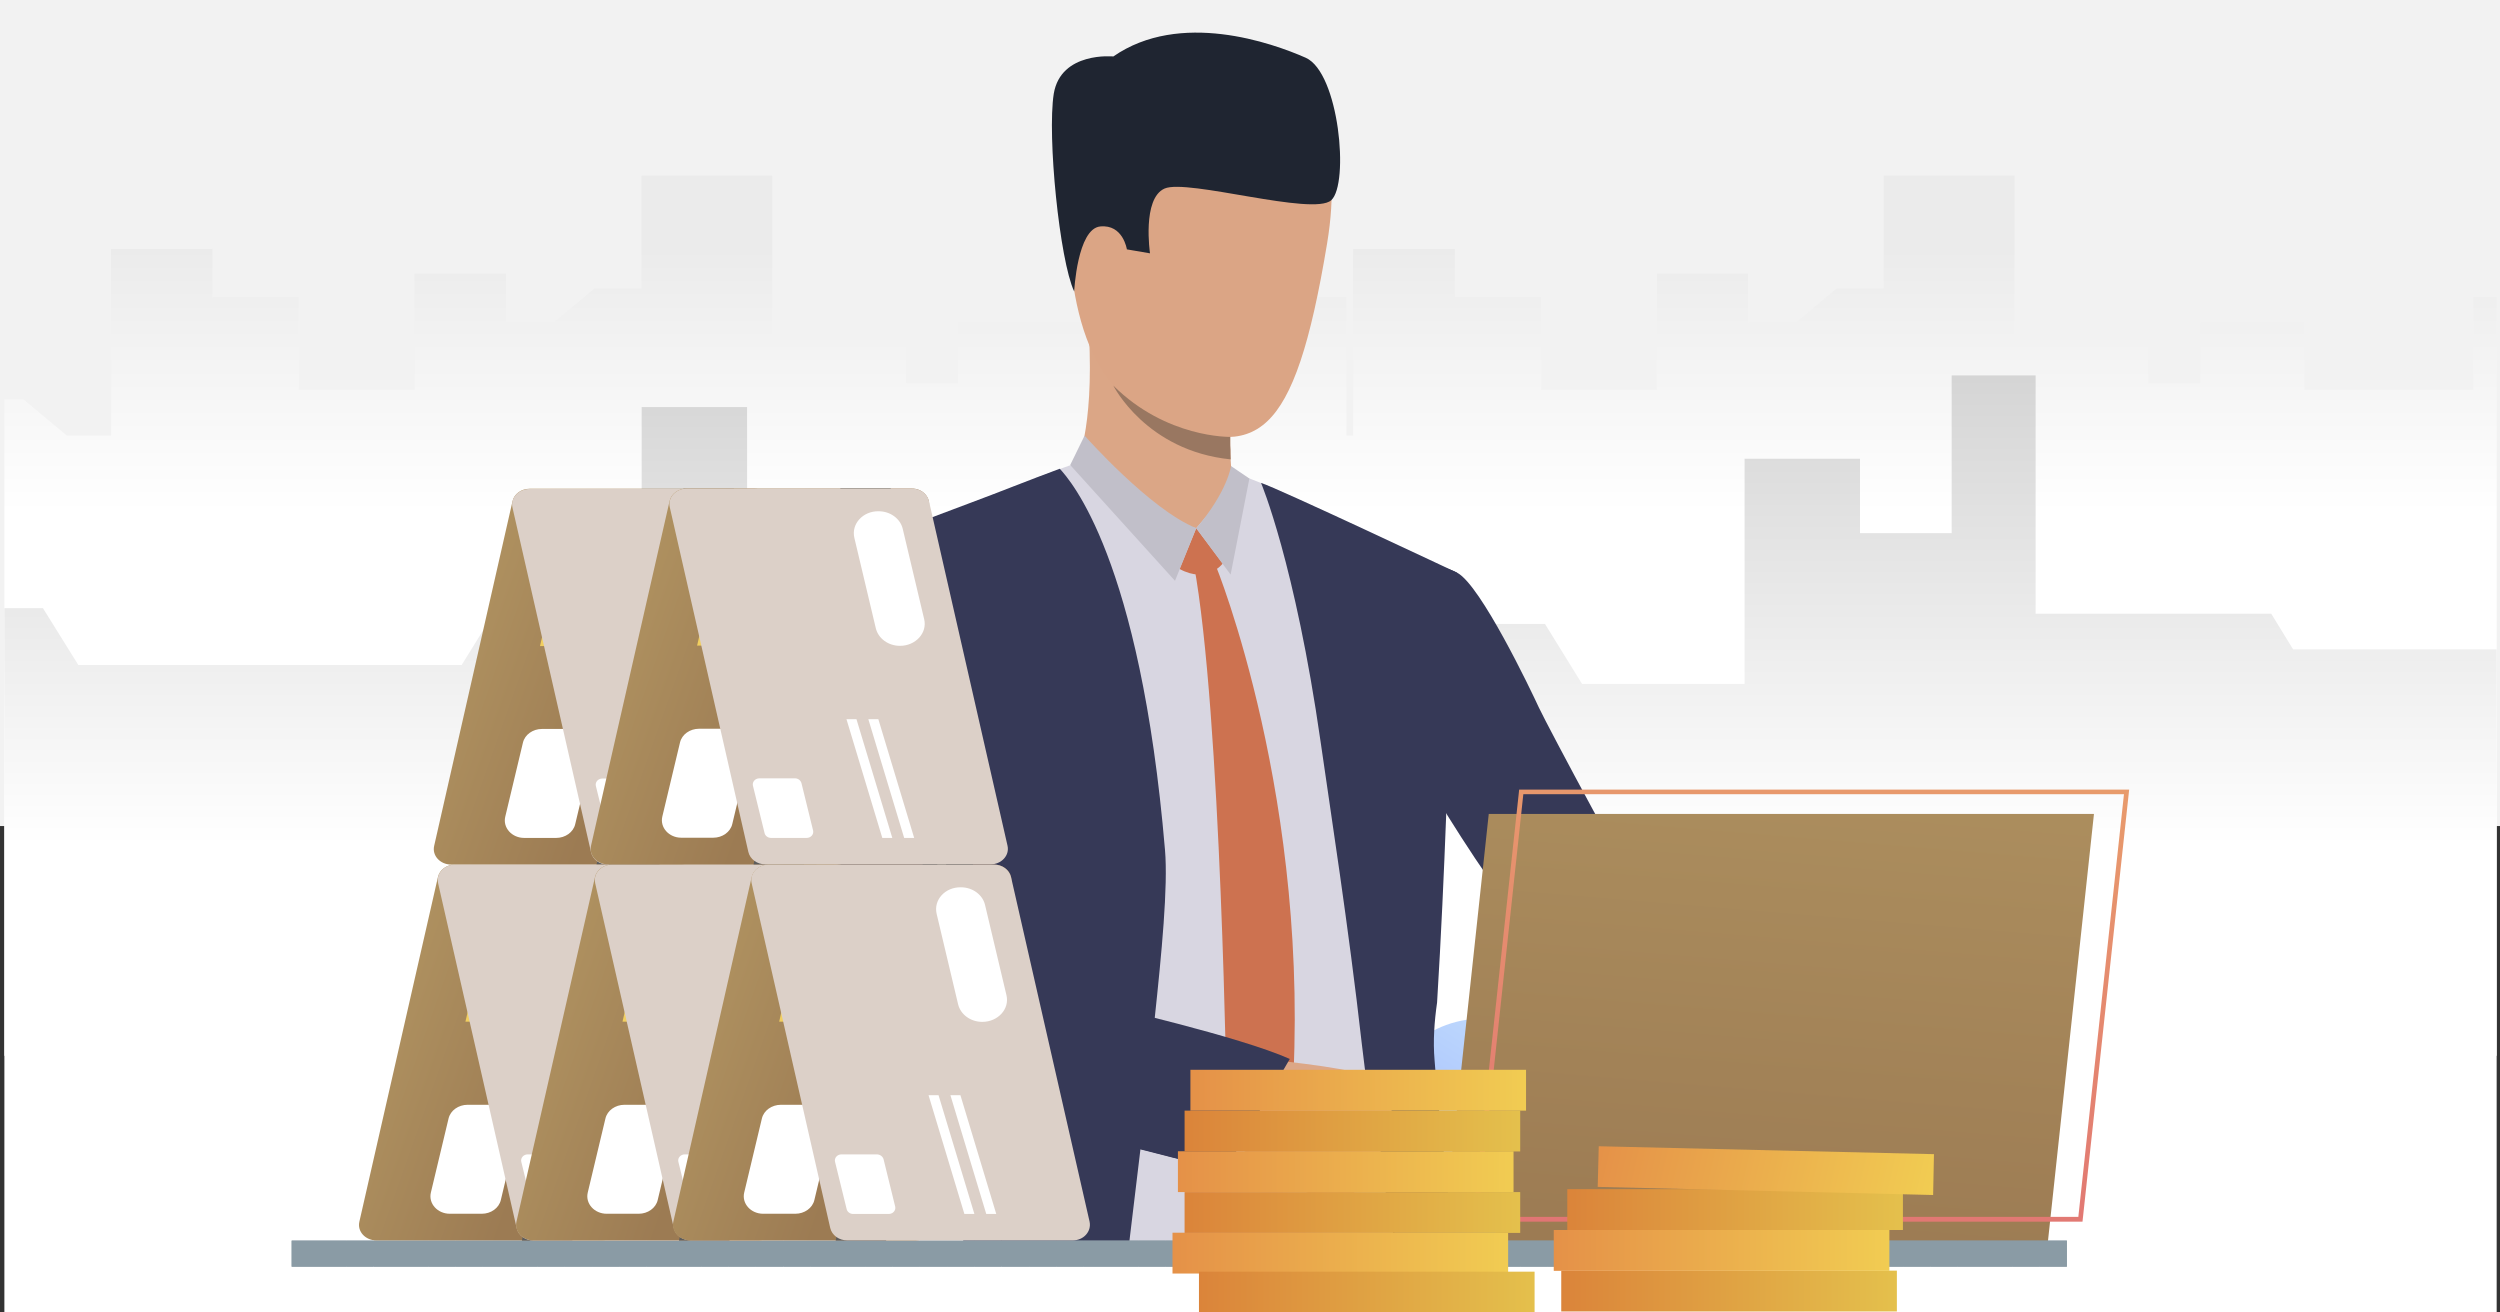 <?xml version="1.0" encoding="utf-8"?>
<!-- Generator: Adobe Illustrator 21.0.0, SVG Export Plug-In . SVG Version: 6.00 Build 0)  -->
<svg version="1.1" id="Layer_1" xmlns="http://www.w3.org/2000/svg" xmlns:xlink="http://www.w3.org/1999/xlink" x="0px" y="0px"
	 viewBox="0 0 1200 630" style="enable-background:new 0 0 1200 630;" xml:space="preserve">
<rect x="0" y="0" width="1200" height="630" fill="#333333" stroke="none"/>
<style type="text/css">
	.st0{fill:#F2F2F2;}
	.st1{clip-path:url(#SVGID_7_);}
	.st2{clip-path:url(#SVGID_8_);fill:url(#SVGID_9_);}
	.st3{fill:url(#SVGID_10_);}
	.st4{clip-path:url(#SVGID_14_);}
	.st5{clip-path:url(#SVGID_15_);fill:url(#SVGID_16_);}
	.st6{fill:url(#SVGID_17_);}
	.st7{fill:url(#SVGID_18_);}
	.st8{fill:#D8D6E1;}
	.st9{fill:#363957;}
	.st10{fill:#DBA686;}
	.st11{fill:#CD7250;}
	.st12{fill:#C1BFC9;}
	.st13{fill:#DBA585;}
	.st14{fill:#1F2531;}
	.st15{fill:#997761;}
	.st16{fill:#DCA787;}
	.st17{fill:url(#SVGID_19_);}
	.st18{fill:url(#SVGID_20_);}
	.st19{fill:#5C80D6;}
	.st20{fill:#8A9BA5;}
	.st21{clip-path:url(#SVGID_22_);fill:#8A9BA5;}
	.st22{clip-path:url(#SVGID_24_);fill:#8A9BA5;}
	.st23{clip-path:url(#SVGID_26_);fill:#8A9BA5;}
	.st24{clip-path:url(#SVGID_28_);fill:#8A9BA5;}
	.st25{clip-path:url(#SVGID_30_);fill:#8A9BA5;}
	.st26{clip-path:url(#SVGID_32_);fill:#8A9BA5;}
	.st27{clip-path:url(#SVGID_34_);fill:#8A9BA5;}
	.st28{clip-path:url(#SVGID_36_);fill:#8A9BA5;}
	.st29{clip-path:url(#SVGID_38_);fill:#8A9BA5;}
	.st30{clip-path:url(#SVGID_40_);fill:#8A9BA5;}
	.st31{clip-path:url(#SVGID_42_);fill:#8A9BA5;}
	.st32{clip-path:url(#SVGID_44_);fill:#8A9BA5;}
	.st33{clip-path:url(#SVGID_46_);fill:#8A9BA5;}
	.st34{clip-path:url(#SVGID_48_);fill:#8A9BA5;}
	.st35{clip-path:url(#SVGID_50_);fill:#8A9BA5;}
	.st36{clip-path:url(#SVGID_52_);fill:#8A9BA5;}
	.st37{clip-path:url(#SVGID_54_);fill:#8A9BA5;}
	.st38{clip-path:url(#SVGID_56_);fill:#8A9BA5;}
	.st39{clip-path:url(#SVGID_58_);fill:#8A9BA5;}
	.st40{clip-path:url(#SVGID_60_);fill:#8A9BA5;}
	.st41{clip-path:url(#SVGID_62_);fill:#8A9BA5;}
	.st42{clip-path:url(#SVGID_64_);fill:#8A9BA5;}
	.st43{clip-path:url(#SVGID_66_);fill:#8A9BA5;}
	.st44{clip-path:url(#SVGID_68_);fill:#8A9BA5;}
	.st45{clip-path:url(#SVGID_70_);fill:#8A9BA5;}
	.st46{clip-path:url(#SVGID_72_);fill:#8A9BA5;}
	.st47{clip-path:url(#SVGID_74_);fill:#8A9BA5;}
	.st48{clip-path:url(#SVGID_76_);fill:#8A9BA5;}
	.st49{clip-path:url(#SVGID_78_);fill:#8A9BA5;}
	.st50{clip-path:url(#SVGID_80_);fill:#8A9BA5;}
	.st51{clip-path:url(#SVGID_82_);fill:#8A9BA5;}
	.st52{clip-path:url(#SVGID_84_);fill:#8A9BA5;}
	.st53{clip-path:url(#SVGID_86_);fill:#8A9BA5;}
	.st54{clip-path:url(#SVGID_88_);fill:#8A9BA5;}
	.st55{clip-path:url(#SVGID_90_);fill:#8A9BA5;}
	.st56{clip-path:url(#SVGID_92_);fill:#8A9BA5;}
	.st57{clip-path:url(#SVGID_94_);fill:#8A9BA5;}
	.st58{clip-path:url(#SVGID_96_);fill:#8A9BA5;}
	.st59{clip-path:url(#SVGID_98_);fill:#8A9BA5;}
	.st60{clip-path:url(#SVGID_100_);fill:#8A9BA5;}
	.st61{clip-path:url(#SVGID_102_);fill:#8A9BA5;}
	.st62{clip-path:url(#SVGID_104_);fill:#8A9BA5;}
	.st63{clip-path:url(#SVGID_106_);fill:#8A9BA5;}
	.st64{clip-path:url(#SVGID_108_);fill:#8A9BA5;}
	.st65{clip-path:url(#SVGID_110_);fill:#8A9BA5;}
	.st66{clip-path:url(#SVGID_112_);fill:#8A9BA5;}
	.st67{clip-path:url(#SVGID_114_);fill:#8A9BA5;}
	.st68{clip-path:url(#SVGID_116_);fill:#8A9BA5;}
	.st69{clip-path:url(#SVGID_118_);fill:#8A9BA5;}
	.st70{clip-path:url(#SVGID_120_);fill:#8A9BA5;}
	.st71{clip-path:url(#SVGID_122_);fill:#8A9BA5;}
	.st72{clip-path:url(#SVGID_124_);fill:#8A9BA5;}
	.st73{clip-path:url(#SVGID_126_);fill:#8A9BA5;}
	.st74{clip-path:url(#SVGID_128_);fill:#8A9BA5;}
	.st75{clip-path:url(#SVGID_130_);fill:#8A9BA5;}
	.st76{clip-path:url(#SVGID_132_);fill:#8A9BA5;}
	.st77{clip-path:url(#SVGID_134_);fill:#8A9BA5;}
	.st78{clip-path:url(#SVGID_136_);fill:#8A9BA5;}
	.st79{clip-path:url(#SVGID_138_);fill:#8A9BA5;}
	.st80{clip-path:url(#SVGID_140_);fill:#8A9BA5;}
	.st81{clip-path:url(#SVGID_142_);fill:#8A9BA5;}
	.st82{clip-path:url(#SVGID_144_);fill:#8A9BA5;}
	.st83{clip-path:url(#SVGID_146_);fill:#8A9BA5;}
	.st84{clip-path:url(#SVGID_148_);fill:#8A9BA5;}
	.st85{clip-path:url(#SVGID_150_);fill:#8A9BA5;}
	.st86{clip-path:url(#SVGID_152_);fill:#8A9BA5;}
	.st87{clip-path:url(#SVGID_154_);fill:#8A9BA5;}
	.st88{fill:url(#SVGID_155_);}
	.st89{fill:#5C5C5C;}
	.st90{fill:#FFFFFF;}
	.st91{fill:url(#SVGID_156_);}
	.st92{fill:url(#SVGID_157_);}
	.st93{fill:#DCD0C8;}
	.st94{fill:url(#SVGID_158_);}
	.st95{fill:url(#SVGID_159_);}
	.st96{fill:url(#SVGID_160_);}
	.st97{fill:url(#SVGID_161_);}
	.st98{fill:url(#SVGID_162_);}
	.st99{fill:url(#SVGID_163_);}
	.st100{fill:url(#SVGID_164_);}
	.st101{fill:url(#SVGID_165_);}
	.st102{fill:url(#SVGID_166_);}
	.st103{fill:url(#SVGID_167_);}
	.st104{fill:url(#SVGID_168_);}
	.st105{fill:url(#SVGID_169_);}
	.st106{fill:url(#SVGID_170_);}
	.st107{fill:url(#SVGID_171_);}
	.st108{fill:url(#SVGID_172_);}
	.st109{fill:url(#SVGID_173_);}
	.st110{fill:url(#SVGID_174_);}
	.st111{fill:url(#SVGID_175_);}
	.st112{fill:url(#SVGID_176_);}
	.st113{fill:url(#SVGID_177_);}
	.st114{fill:url(#SVGID_178_);}
	.st115{fill:url(#SVGID_179_);}
</style>
<g id="bg">
</g>
<rect class="st0" width="1200" height="396.5"/>
<g>
	<g>
		<defs>
			<polygon id="SVGID_4_" points="202.1,7.6 202.6,7.6 202.1,8.1 			"/>
		</defs>
		<defs>
			<polygon id="SVGID_6_" points="201,6.5 200.5,6.5 201,6 			"/>
		</defs>
		<clipPath id="SVGID_7_">
			<use xlink:href="#SVGID_4_"  style="overflow:visible;"/>
		</clipPath>
		<clipPath id="SVGID_8_" class="st1">
			<use xlink:href="#SVGID_6_"  style="overflow:visible;"/>
		</clipPath>
		
			<linearGradient id="SVGID_9_" gradientUnits="userSpaceOnUse" x1="599.69" y1="505.144" x2="599.69" y2="379.824" gradientTransform="matrix(1 0 0 -1 0 630)">
			<stop  offset="0" style="stop-color:#FFFFFF"/>
			<stop  offset="1" style="stop-color:#000000"/>
		</linearGradient>
		<polygon class="st2" points="996.4,148 996.4,508.2 203,508.2 203,196.6 209,196.6 222.8,213.8 236.9,213.8 236.9,125.2 
			269.2,125.2 269.2,148 296.7,148 296.7,192.1 333.6,192.1 333.6,136.8 362.7,136.8 362.7,160.1 377.8,160.1 390.9,143.9 
			405.8,143.9 405.8,90.4 447.5,90.4 447.5,169.9 490.1,169.9 490.1,189 506.6,189 506.6,160.1 569.5,160.1 569.5,192.1 
			593.5,192.1 593.5,148 630.3,148 630.3,213.8 632.4,213.8 632.4,125.2 664.7,125.2 664.7,148 692.2,148 692.2,192.1 729.1,192.1 
			729.1,136.8 758.1,136.8 758.1,160.1 773.3,160.1 786.4,143.9 801.3,143.9 801.3,90.4 842.9,90.4 842.9,169.9 885.5,169.9 
			885.5,189 902,189 902,160.1 935.2,160.1 935.2,192.1 989,192.1 989,148 		"/>
	</g>
</g>
<linearGradient id="SVGID_10_" gradientUnits="userSpaceOnUse" x1="600.24" y1="510.87" x2="600.24" y2="384.13" gradientTransform="matrix(1 0 0 -1 0 630)">
	<stop  offset="0" style="stop-color:#EBEBEB"/>
	<stop  offset="1" style="stop-color:#FFFFFF"/>
</linearGradient>
<polygon class="st3" points="1198.4,142.6 1198.4,506.8 2.1,506.8 2.1,191.7 11.2,191.7 32.1,209.1 53.3,209.1 53.3,119.5 
	102,119.5 102,142.6 143.4,142.6 143.4,187.1 199,187.1 199,131.3 242.9,131.3 242.9,154.8 265.7,154.8 285.4,138.4 307.9,138.4 
	307.9,84.3 370.7,84.3 370.7,164.6 435,164.6 435,184 459.8,184 459.8,154.8 554.7,154.8 554.7,187.1 591,187.1 591,142.6 
	646.3,142.6 646.3,209.1 649.5,209.1 649.5,119.5 698.3,119.5 698.3,142.6 739.7,142.6 739.7,187.1 795.3,187.1 795.3,131.3 
	839.1,131.3 839.1,154.8 862,154.8 881.7,138.4 904.2,138.4 904.2,84.3 967,84.3 967,164.6 1031.2,164.6 1031.2,184 1056.1,184 
	1056.1,154.8 1106.1,154.8 1106.1,187.1 1187.2,187.1 1187.2,142.6 "/>
<g>
	<g>
		<defs>
			<polygon id="SVGID_12_" points="202.1,7.6 202.6,7.6 202.1,8.1 			"/>
		</defs>
		<defs>
			<polygon id="SVGID_13_" points="201,6.5 200.5,6.5 201,6 			"/>
		</defs>
		<clipPath id="SVGID_14_">
			<use xlink:href="#SVGID_12_"  style="overflow:visible;"/>
		</clipPath>
		<clipPath id="SVGID_15_" class="st4">
			<use xlink:href="#SVGID_13_"  style="overflow:visible;"/>
		</clipPath>
		
			<linearGradient id="SVGID_16_" gradientUnits="userSpaceOnUse" x1="599.69" y1="459.877" x2="599.69" y2="221.817" gradientTransform="matrix(1 0 0 -1 0 630)">
			<stop  offset="0" style="stop-color:#FFFFFF"/>
			<stop  offset="1" style="stop-color:#000000"/>
		</linearGradient>
		<polygon class="st5" points="996.4,315.2 996.4,630 203,630 203,295.7 215.3,295.7 226.5,322.7 348.6,322.7 367.5,277 405.9,277 
			405.9,200.3 439.4,200.3 439.4,303.7 501.1,303.7 524.9,246.5 601.2,246.5 601.2,343 635.2,343 651.7,303.2 693.4,303.2 
			705.3,331.7 757,331.7 757,224.8 793.7,224.8 793.7,260.1 822.9,260.1 822.9,185.2 849.7,185.2 849.7,298.4 924.6,298.4 
			931.6,315.2 		"/>
	</g>
</g>
<linearGradient id="SVGID_17_" gradientUnits="userSpaceOnUse" x1="600.24" y1="465.09" x2="600.24" y2="224.331" gradientTransform="matrix(1 0 0 -1 0 630)">
	<stop  offset="0" style="stop-color:#D2D2D2"/>
	<stop  offset="1" style="stop-color:#FFFFFF"/>
</linearGradient>
<polygon class="st6" points="1198.4,311.7 1198.4,630 2.1,630 2.1,291.9 20.6,291.9 37.6,319.2 221.6,319.2 250.2,273 308,273 
	308,195.4 358.6,195.4 358.6,300 451.6,300 487.5,242.1 602.6,242.1 602.6,339.7 653.8,339.7 678.6,299.5 741.6,299.5 759.4,328.3 
	837.4,328.3 837.4,220.2 892.8,220.2 892.8,255.9 936.8,255.9 936.8,180.2 977.1,180.2 977.1,294.6 1090.2,294.6 1100.7,311.7 "/>
<g>
	
		<linearGradient id="SVGID_18_" gradientUnits="userSpaceOnUse" x1="793.325" y1="221.954" x2="587.922" y2="-109.85" gradientTransform="matrix(1 0 0 -1 0 630)">
		<stop  offset="0" style="stop-color:#E3FFFF"/>
		<stop  offset="1" style="stop-color:#6076FA"/>
	</linearGradient>
	<circle class="st7" cx="711.7" cy="539.9" r="51"/>
	<g>
		<g>
			<g>
				<path class="st8" d="M693.8,350.6c2-26.8,3.4-51.8,4.1-75.2c-6.5-3.4-14.2-7.4-20.4-10.3c-19.2-9.2-46.1-21.5-63.2-29.4
					c-10.1-4.6-19.9-8-19.9-8s-68.7-6.6-74.3-6.2c-1.7,0.1-10.3,3.1-21.6,7.4c-24.3,9.2-71.4,28.1-78.8,33.4
					c-11,7.9-50.2,200.3-51.3,213.3c-1,12.7,53.4,30.1,103.8,43.4c0,19.5-0.4,46.8-0.9,71.8c-0.1,4.3-0.1,8.4-0.2,12.5h220.4
					c-0.3-4.3-0.6-8.5-0.8-12.5c0-0.6-0.1-1-0.1-1.6c-0.8-16.9-4.1-47.2-3.3-76.6c0,0-0.6-31.1,2.6-44.5
					C690.2,409.1,693.8,350.6,693.8,350.6z M414.3,463.8c0.3-25,33.7-71.6,33.7-71.6s1.5-0.7,1.6-0.6l1.7-0.2c0,0,5.2-4.9,5.2-4.9
					c1.2,4.5,12.3,67.4,15,104C440.1,484.2,414.1,475.7,414.3,463.8z"/>
			</g>
		</g>
		<g>
			<g>
				<path class="st9" d="M697.9,590.8c-1.4-10.4-2.8-20.9-4.1-31.1c0-0.1,0-0.1,0-0.1c-0.4-3.4-0.8-6.8-1.2-10.1
					c0-0.1,0-0.3-0.1-0.6c-1.6-14.1-3-27.6-3.9-39.9c-0.8-9.4-0.1-18.7,1.2-27.8c3.9-63.2,5.7-129.8,5.7-129.8
					c2-27.2,3.2-52.7,3.9-76.5c0,0-86.3-40.7-94.1-43.1c0,0,16.3,38.4,28.6,124.3c4.7,33,13.4,88.5,19.8,145.2l0,0
					c3.4,30.6,9.9,61.8,14.8,89.4c0.8,4.3,1.4,8.4,2.1,12.5h28.9C699,599.2,698.5,595,697.9,590.8z"/>
			</g>
		</g>
		<g>
			<g>
				<path class="st9" d="M554.2,489.3c3.4-31.9,6.5-63.8,5-81.3c-11.9-140.4-45.6-177.6-50.5-183c-3.8,1.4-18.1,6.8-22.3,8.5
					c-23,9.1-70,25.7-76.3,30.3c-11,7.9-54.2,209.6-55.5,222.6c-0.9,8.8,55.6,27.2,113.1,43.7c-0.6,15.8,1,38.1-4.3,61.3
					c-0.9,4.1-2.3,6.8-2.5,12.2l80.3-0.3c0.5-4.1,1-8.3,1.5-12.5c1.5-12.5,3.1-25.4,4.7-39.1c24.1,6.2,40.5,10.3,40.5,10.3
					s22.6-38.2,29.2-53.7C618.2,505.6,589.1,498.7,554.2,489.3z M450.4,441c-0.8-28.8-0.6-48.8-0.6-48.8c2.8,9.9,6.8,38,10.3,66
					C448.3,452.3,450.5,446.8,450.4,441z"/>
			</g>
		</g>
		<g>
			<g>
				<path class="st10" d="M516.4,223.7c0,0,8.8-16.5,6.3-63.4c-0.7-13,68.3,30.8,68.3,30.8s-0.2,4.5-0.4,10.5
					c-0.1,2.5-0.1,5.2-0.1,8.1c0,0.8,0,1.6,0,2.3c0,1.3,0,2.6,0.1,3.8c0,1.6,0.1,3.1,0.1,4.6c0.1,1.7,0.2,3.3,0.3,4.8
					c0.3,2.8,1.9,7.9,2.6,9.2C596.8,241.7,542.2,242.2,516.4,223.7z"/>
			</g>
		</g>
		<g>
			<path class="st11" d="M574.2,253.5l12.7,17c0,0-7.4,9.9-20.7,2.6L574.2,253.5z"/>
		</g>
		<g>
			<path class="st11" d="M583.5,271.3c0,0,46.5,113.6,36.6,257.9l-14.7,26.6l-16.5-22.7c0,0-2.7-191.7-15.9-262.4L583.5,271.3z"/>
		</g>
		<g>
			<path class="st10" d="M587.8,237.6l-13.6,15.9c0,0-21.8-4.2-28.2-15.7C539.6,226.5,587.8,237.6,587.8,237.6z"/>
		</g>
		<g>
			<path class="st12" d="M590.9,223.7c0,0-1.6,12.1-16.7,29.9l16.5,22.2l9-46.1L590.9,223.7z"/>
		</g>
		<g>
			<path class="st12" d="M520.6,209.1c0,0,31.6,35.7,53.6,44.4L564,278.8l-50.3-55.6L520.6,209.1z"/>
		</g>
		<g>
			<g>
				<path class="st9" d="M845,532c0,0-41.9-40.6-69.4-47.4c-12.7-3.1-29.4-20.7-45.3-41.2c-5.2-6.8-10.4-13.9-15.2-21l0,0
					c-19.5-28.1-34.8-55.2-34.8-55.2s-57.6-67.6-11.4-97.6c0,0,19.9-0.4,30.7,5.4c11.2,6.1,35,55.8,39.1,64.7
					c4.1,8.8,47.9,90.7,50.7,92.5c3,1.9,7.8,8.5,25.4,18c21.4,11.6,55.2,45.4,55.2,45.4L845,532z"/>
			</g>
		</g>
		<g>
			<path class="st13" d="M577.3,39.3c0,0,75.6-18.3,59.7,77.6s-34.1,103.6-80.1,84.5S514,121,511.2,91
				C508.4,61,553.1,40.7,577.3,39.3z"/>
		</g>
		<g>
			<path class="st13" d="M537.5,105.6c-1.1-8.4-17.9-11.2-19,1.4c-1.2,12.7,8.1,34.7,14.3,32.4C539.2,137.2,539.1,117.2,537.5,105.6
				z"/>
		</g>
		<g>
			<path class="st14" d="M515.6,139.9c0,0,1.5-30.1,12.5-31.2c11-1.1,12.8,11,12.8,11l11.1,1.9c0,0-3.9-26.3,7-31.1
				s71.4,13.4,80,5.6c8.7-7.9,3.8-61.3-12.3-68.4c-16.1-7.1-60.3-22.8-92.3-0.6c0,0-25.2-2.5-28.6,17.9
				C502.6,65.4,508.6,124.9,515.6,139.9z"/>
		</g>
		<g>
			<path class="st15" d="M590.7,220.5L590.7,220.5c-40.6-4.1-56.3-35.4-56.3-35.4c25.5,25.3,56.1,24.6,56.1,24.6c0,0.8,0,1.6,0,2.3
				c0,1.3,0,2.6,0.1,3.8C590.6,217.5,590.6,219,590.7,220.5z"/>
		</g>
		<g>
			<path class="st16" d="M643.9,579c0,0-5.9-0.2-8.3-1.6c0,0-4.3-2.8-7.6-4.6c-1-0.6-1.9-1-2.6-1.3c-2.6-1-8.5-2.5-14.1-6.7
				s-23.4-21-23.4-21l11.6-17.9l5.4-17.7c0,0,41.9,4.1,47.4,7.4c0.6,0.3,1.1,0.7,1.5,1c4.5,3.2,6.4,7.6,8.5,9.6
				c0.8,0.8,8.1,8.5,7.7,11.7c-0.6,4.4-2.8,7.2-5.4,8.5c0,0-1.4,8.5-5.9,12.4c0,0-1.1,7.9-7.9,11.1C650.7,570.1,648.7,578,643.9,579
				z"/>
		</g>
		<g>
			<path class="st9" d="M619.1,508.3L587.9,562c0,0-82.7-21.3-102-26.8l44.1-52.5C530,482.7,595,497.5,619.1,508.3z"/>
		</g>
	</g>
	<g>
		
			<linearGradient id="SVGID_19_" gradientUnits="userSpaceOnUse" x1="839.744" y1="27.689" x2="887.316" y2="599.464" gradientTransform="matrix(1 0 0 -1 0 630)">
			<stop  offset="0" style="stop-color:#9C7B53"/>
			<stop  offset="1" style="stop-color:#C4AA6E"/>
		</linearGradient>
		<polygon class="st17" points="714.6,390.7 692.5,595.9 983,595.9 1005.1,390.7 		"/>
	</g>
	<g>
		
			<linearGradient id="SVGID_20_" gradientUnits="userSpaceOnUse" x1="854.31" y1="26.478" x2="901.883" y2="598.253" gradientTransform="matrix(1 0 0 -1 0 630)">
			<stop  offset="0" style="stop-color:#E17474"/>
			<stop  offset="1" style="stop-color:#F2D25F"/>
		</linearGradient>
		<path class="st18" d="M999.6,586.4H706.8L729.2,379h292.8L999.6,586.4z M709.4,584.1h288.2l21.9-202.9H731.2L709.4,584.1z"/>
	</g>
	<g>
		<rect x="669.4" y="577.4" class="st19" width="48.5" height="18.5"/>
	</g>
	<g>
		<g>
			<g>
				<rect id="SVGID_11_" x="140" y="595.5" class="st20" width="852.1" height="12.5"/>
			</g>
			<g>
				<defs>
					<rect id="SVGID_21_" x="140" y="595.5" width="852.1" height="12.5"/>
				</defs>
				<clipPath id="SVGID_22_">
					<use xlink:href="#SVGID_21_"  style="overflow:visible;"/>
				</clipPath>
				<path class="st21" d="M140,595.5v12.5V595.5z"/>
			</g>
			<g>
				<defs>
					<rect id="SVGID_23_" x="140" y="595.5" width="852.1" height="12.5"/>
				</defs>
				<clipPath id="SVGID_24_">
					<use xlink:href="#SVGID_23_"  style="overflow:visible;"/>
				</clipPath>
				<rect x="140" y="595.5" class="st22" width="13.1" height="12.5"/>
			</g>
			<g>
				<defs>
					<rect id="SVGID_25_" x="140" y="595.5" width="852.1" height="12.5"/>
				</defs>
				<clipPath id="SVGID_26_">
					<use xlink:href="#SVGID_25_"  style="overflow:visible;"/>
				</clipPath>
				<rect x="153.1" y="595.5" class="st23" width="13.1" height="12.5"/>
			</g>
			<g>
				<defs>
					<rect id="SVGID_27_" x="140" y="595.5" width="852.1" height="12.5"/>
				</defs>
				<clipPath id="SVGID_28_">
					<use xlink:href="#SVGID_27_"  style="overflow:visible;"/>
				</clipPath>
				<rect x="166.2" y="595.5" class="st24" width="13.1" height="12.5"/>
			</g>
			<g>
				<defs>
					<rect id="SVGID_29_" x="140" y="595.5" width="852.1" height="12.5"/>
				</defs>
				<clipPath id="SVGID_30_">
					<use xlink:href="#SVGID_29_"  style="overflow:visible;"/>
				</clipPath>
				<rect x="179.4" y="595.5" class="st25" width="13.1" height="12.5"/>
			</g>
			<g>
				<defs>
					<rect id="SVGID_31_" x="140" y="595.5" width="852.1" height="12.5"/>
				</defs>
				<clipPath id="SVGID_32_">
					<use xlink:href="#SVGID_31_"  style="overflow:visible;"/>
				</clipPath>
				<rect x="192.5" y="595.5" class="st26" width="13.1" height="12.5"/>
			</g>
			<g>
				<defs>
					<rect id="SVGID_33_" x="140" y="595.5" width="852.1" height="12.5"/>
				</defs>
				<clipPath id="SVGID_34_">
					<use xlink:href="#SVGID_33_"  style="overflow:visible;"/>
				</clipPath>
				<rect x="205.6" y="595.5" class="st27" width="13.1" height="12.5"/>
			</g>
			<g>
				<defs>
					<rect id="SVGID_35_" x="140" y="595.5" width="852.1" height="12.5"/>
				</defs>
				<clipPath id="SVGID_36_">
					<use xlink:href="#SVGID_35_"  style="overflow:visible;"/>
				</clipPath>
				<rect x="218.7" y="595.5" class="st28" width="13.1" height="12.5"/>
			</g>
			<g>
				<defs>
					<rect id="SVGID_37_" x="140" y="595.5" width="852.1" height="12.5"/>
				</defs>
				<clipPath id="SVGID_38_">
					<use xlink:href="#SVGID_37_"  style="overflow:visible;"/>
				</clipPath>
				<rect x="231.8" y="595.5" class="st29" width="13.1" height="12.5"/>
			</g>
			<g>
				<defs>
					<rect id="SVGID_39_" x="140" y="595.5" width="852.1" height="12.5"/>
				</defs>
				<clipPath id="SVGID_40_">
					<use xlink:href="#SVGID_39_"  style="overflow:visible;"/>
				</clipPath>
				<rect x="244.9" y="595.5" class="st30" width="13.1" height="12.5"/>
			</g>
			<g>
				<defs>
					<rect id="SVGID_41_" x="140" y="595.5" width="852.1" height="12.5"/>
				</defs>
				<clipPath id="SVGID_42_">
					<use xlink:href="#SVGID_41_"  style="overflow:visible;"/>
				</clipPath>
				<rect x="258" y="595.5" class="st31" width="13.1" height="12.5"/>
			</g>
			<g>
				<defs>
					<rect id="SVGID_43_" x="140" y="595.5" width="852.1" height="12.5"/>
				</defs>
				<clipPath id="SVGID_44_">
					<use xlink:href="#SVGID_43_"  style="overflow:visible;"/>
				</clipPath>
				<rect x="271.1" y="595.5" class="st32" width="13.1" height="12.5"/>
			</g>
			<g>
				<defs>
					<rect id="SVGID_45_" x="140" y="595.5" width="852.1" height="12.5"/>
				</defs>
				<clipPath id="SVGID_46_">
					<use xlink:href="#SVGID_45_"  style="overflow:visible;"/>
				</clipPath>
				<rect x="284.2" y="595.5" class="st33" width="13.1" height="12.5"/>
			</g>
			<g>
				<defs>
					<rect id="SVGID_47_" x="140" y="595.5" width="852.1" height="12.5"/>
				</defs>
				<clipPath id="SVGID_48_">
					<use xlink:href="#SVGID_47_"  style="overflow:visible;"/>
				</clipPath>
				<rect x="297.3" y="595.5" class="st34" width="13.1" height="12.5"/>
			</g>
			<g>
				<defs>
					<rect id="SVGID_49_" x="140" y="595.5" width="852.1" height="12.5"/>
				</defs>
				<clipPath id="SVGID_50_">
					<use xlink:href="#SVGID_49_"  style="overflow:visible;"/>
				</clipPath>
				<rect x="310.4" y="595.5" class="st35" width="13.1" height="12.5"/>
			</g>
			<g>
				<defs>
					<rect id="SVGID_51_" x="140" y="595.5" width="852.1" height="12.5"/>
				</defs>
				<clipPath id="SVGID_52_">
					<use xlink:href="#SVGID_51_"  style="overflow:visible;"/>
				</clipPath>
				<rect x="323.5" y="595.5" class="st36" width="13.1" height="12.5"/>
			</g>
			<g>
				<defs>
					<rect id="SVGID_53_" x="140" y="595.5" width="852.1" height="12.5"/>
				</defs>
				<clipPath id="SVGID_54_">
					<use xlink:href="#SVGID_53_"  style="overflow:visible;"/>
				</clipPath>
				<rect x="336.6" y="595.5" class="st37" width="13.1" height="12.5"/>
			</g>
			<g>
				<defs>
					<rect id="SVGID_55_" x="140" y="595.5" width="852.1" height="12.5"/>
				</defs>
				<clipPath id="SVGID_56_">
					<use xlink:href="#SVGID_55_"  style="overflow:visible;"/>
				</clipPath>
				<rect x="349.7" y="595.5" class="st38" width="13.1" height="12.5"/>
			</g>
			<g>
				<defs>
					<rect id="SVGID_57_" x="140" y="595.5" width="852.1" height="12.5"/>
				</defs>
				<clipPath id="SVGID_58_">
					<use xlink:href="#SVGID_57_"  style="overflow:visible;"/>
				</clipPath>
				<rect x="362.8" y="595.5" class="st39" width="13.1" height="12.5"/>
			</g>
			<g>
				<defs>
					<rect id="SVGID_59_" x="140" y="595.5" width="852.1" height="12.5"/>
				</defs>
				<clipPath id="SVGID_60_">
					<use xlink:href="#SVGID_59_"  style="overflow:visible;"/>
				</clipPath>
				<rect x="376" y="595.5" class="st40" width="13.1" height="12.5"/>
			</g>
			<g>
				<defs>
					<rect id="SVGID_61_" x="140" y="595.5" width="852.1" height="12.5"/>
				</defs>
				<clipPath id="SVGID_62_">
					<use xlink:href="#SVGID_61_"  style="overflow:visible;"/>
				</clipPath>
				<rect x="389.1" y="595.5" class="st41" width="13.1" height="12.5"/>
			</g>
			<g>
				<defs>
					<rect id="SVGID_63_" x="140" y="595.5" width="852.1" height="12.5"/>
				</defs>
				<clipPath id="SVGID_64_">
					<use xlink:href="#SVGID_63_"  style="overflow:visible;"/>
				</clipPath>
				<rect x="402.2" y="595.5" class="st42" width="13.1" height="12.5"/>
			</g>
			<g>
				<defs>
					<rect id="SVGID_65_" x="140" y="595.5" width="852.1" height="12.5"/>
				</defs>
				<clipPath id="SVGID_66_">
					<use xlink:href="#SVGID_65_"  style="overflow:visible;"/>
				</clipPath>
				<rect x="415.3" y="595.5" class="st43" width="13.1" height="12.5"/>
			</g>
			<g>
				<defs>
					<rect id="SVGID_67_" x="140" y="595.5" width="852.1" height="12.5"/>
				</defs>
				<clipPath id="SVGID_68_">
					<use xlink:href="#SVGID_67_"  style="overflow:visible;"/>
				</clipPath>
				<rect x="428.4" y="595.5" class="st44" width="13.1" height="12.5"/>
			</g>
			<g>
				<defs>
					<rect id="SVGID_69_" x="140" y="595.5" width="852.1" height="12.5"/>
				</defs>
				<clipPath id="SVGID_70_">
					<use xlink:href="#SVGID_69_"  style="overflow:visible;"/>
				</clipPath>
				<rect x="441.5" y="595.5" class="st45" width="13.1" height="12.5"/>
			</g>
			<g>
				<defs>
					<rect id="SVGID_71_" x="140" y="595.5" width="852.1" height="12.5"/>
				</defs>
				<clipPath id="SVGID_72_">
					<use xlink:href="#SVGID_71_"  style="overflow:visible;"/>
				</clipPath>
				<rect x="454.6" y="595.5" class="st46" width="13.1" height="12.5"/>
			</g>
			<g>
				<defs>
					<rect id="SVGID_73_" x="140" y="595.5" width="852.1" height="12.5"/>
				</defs>
				<clipPath id="SVGID_74_">
					<use xlink:href="#SVGID_73_"  style="overflow:visible;"/>
				</clipPath>
				<rect x="467.7" y="595.5" class="st47" width="13.1" height="12.5"/>
			</g>
			<g>
				<defs>
					<rect id="SVGID_75_" x="140" y="595.5" width="852.1" height="12.5"/>
				</defs>
				<clipPath id="SVGID_76_">
					<use xlink:href="#SVGID_75_"  style="overflow:visible;"/>
				</clipPath>
				<rect x="480.9" y="595.5" class="st48" width="13.1" height="12.5"/>
			</g>
			<g>
				<defs>
					<rect id="SVGID_77_" x="140" y="595.5" width="852.1" height="12.5"/>
				</defs>
				<clipPath id="SVGID_78_">
					<use xlink:href="#SVGID_77_"  style="overflow:visible;"/>
				</clipPath>
				<rect x="494" y="595.5" class="st49" width="13.1" height="12.5"/>
			</g>
			<g>
				<defs>
					<rect id="SVGID_79_" x="140" y="595.5" width="852.1" height="12.5"/>
				</defs>
				<clipPath id="SVGID_80_">
					<use xlink:href="#SVGID_79_"  style="overflow:visible;"/>
				</clipPath>
				<rect x="507.1" y="595.5" class="st50" width="13.1" height="12.5"/>
			</g>
			<g>
				<defs>
					<rect id="SVGID_81_" x="140" y="595.5" width="852.1" height="12.5"/>
				</defs>
				<clipPath id="SVGID_82_">
					<use xlink:href="#SVGID_81_"  style="overflow:visible;"/>
				</clipPath>
				<rect x="520.2" y="595.5" class="st51" width="13.1" height="12.5"/>
			</g>
			<g>
				<defs>
					<rect id="SVGID_83_" x="140" y="595.5" width="852.1" height="12.5"/>
				</defs>
				<clipPath id="SVGID_84_">
					<use xlink:href="#SVGID_83_"  style="overflow:visible;"/>
				</clipPath>
				<rect x="533.3" y="595.5" class="st52" width="13.1" height="12.5"/>
			</g>
			<g>
				<defs>
					<rect id="SVGID_85_" x="140" y="595.5" width="852.1" height="12.5"/>
				</defs>
				<clipPath id="SVGID_86_">
					<use xlink:href="#SVGID_85_"  style="overflow:visible;"/>
				</clipPath>
				<rect x="546.4" y="595.5" class="st53" width="13.1" height="12.5"/>
			</g>
			<g>
				<defs>
					<rect id="SVGID_87_" x="140" y="595.5" width="852.1" height="12.5"/>
				</defs>
				<clipPath id="SVGID_88_">
					<use xlink:href="#SVGID_87_"  style="overflow:visible;"/>
				</clipPath>
				<rect x="559.5" y="595.5" class="st54" width="13.1" height="12.5"/>
			</g>
			<g>
				<defs>
					<rect id="SVGID_89_" x="140" y="595.5" width="852.1" height="12.5"/>
				</defs>
				<clipPath id="SVGID_90_">
					<use xlink:href="#SVGID_89_"  style="overflow:visible;"/>
				</clipPath>
				<rect x="572.6" y="595.5" class="st55" width="13.1" height="12.5"/>
			</g>
			<g>
				<defs>
					<rect id="SVGID_91_" x="140" y="595.5" width="852.1" height="12.5"/>
				</defs>
				<clipPath id="SVGID_92_">
					<use xlink:href="#SVGID_91_"  style="overflow:visible;"/>
				</clipPath>
				<rect x="585.7" y="595.5" class="st56" width="13.1" height="12.5"/>
			</g>
			<g>
				<defs>
					<rect id="SVGID_93_" x="140" y="595.5" width="852.1" height="12.5"/>
				</defs>
				<clipPath id="SVGID_94_">
					<use xlink:href="#SVGID_93_"  style="overflow:visible;"/>
				</clipPath>
				<rect x="598.8" y="595.5" class="st57" width="13.1" height="12.5"/>
			</g>
			<g>
				<defs>
					<rect id="SVGID_95_" x="140" y="595.5" width="852.1" height="12.5"/>
				</defs>
				<clipPath id="SVGID_96_">
					<use xlink:href="#SVGID_95_"  style="overflow:visible;"/>
				</clipPath>
				<rect x="611.9" y="595.5" class="st58" width="13.1" height="12.5"/>
			</g>
			<g>
				<defs>
					<rect id="SVGID_97_" x="140" y="595.5" width="852.1" height="12.5"/>
				</defs>
				<clipPath id="SVGID_98_">
					<use xlink:href="#SVGID_97_"  style="overflow:visible;"/>
				</clipPath>
				<rect x="625" y="595.5" class="st59" width="13.1" height="12.5"/>
			</g>
			<g>
				<defs>
					<rect id="SVGID_99_" x="140" y="595.5" width="852.1" height="12.5"/>
				</defs>
				<clipPath id="SVGID_100_">
					<use xlink:href="#SVGID_99_"  style="overflow:visible;"/>
				</clipPath>
				<rect x="638.1" y="595.5" class="st60" width="13.1" height="12.5"/>
			</g>
			<g>
				<defs>
					<rect id="SVGID_101_" x="140" y="595.5" width="852.1" height="12.5"/>
				</defs>
				<clipPath id="SVGID_102_">
					<use xlink:href="#SVGID_101_"  style="overflow:visible;"/>
				</clipPath>
				<rect x="651.2" y="595.5" class="st61" width="13.1" height="12.5"/>
			</g>
			<g>
				<defs>
					<rect id="SVGID_103_" x="140" y="595.5" width="852.1" height="12.5"/>
				</defs>
				<clipPath id="SVGID_104_">
					<use xlink:href="#SVGID_103_"  style="overflow:visible;"/>
				</clipPath>
				<rect x="664.4" y="595.5" class="st62" width="13.1" height="12.5"/>
			</g>
			<g>
				<defs>
					<rect id="SVGID_105_" x="140" y="595.5" width="852.1" height="12.5"/>
				</defs>
				<clipPath id="SVGID_106_">
					<use xlink:href="#SVGID_105_"  style="overflow:visible;"/>
				</clipPath>
				<rect x="677.5" y="595.5" class="st63" width="13.1" height="12.5"/>
			</g>
			<g>
				<defs>
					<rect id="SVGID_107_" x="140" y="595.5" width="852.1" height="12.5"/>
				</defs>
				<clipPath id="SVGID_108_">
					<use xlink:href="#SVGID_107_"  style="overflow:visible;"/>
				</clipPath>
				<rect x="690.6" y="595.5" class="st64" width="13.1" height="12.5"/>
			</g>
			<g>
				<defs>
					<rect id="SVGID_109_" x="140" y="595.5" width="852.1" height="12.5"/>
				</defs>
				<clipPath id="SVGID_110_">
					<use xlink:href="#SVGID_109_"  style="overflow:visible;"/>
				</clipPath>
				<rect x="703.7" y="595.5" class="st65" width="13.1" height="12.5"/>
			</g>
			<g>
				<defs>
					<rect id="SVGID_111_" x="140" y="595.5" width="852.1" height="12.5"/>
				</defs>
				<clipPath id="SVGID_112_">
					<use xlink:href="#SVGID_111_"  style="overflow:visible;"/>
				</clipPath>
				<rect x="716.8" y="595.5" class="st66" width="13.1" height="12.5"/>
			</g>
			<g>
				<defs>
					<rect id="SVGID_113_" x="140" y="595.5" width="852.1" height="12.5"/>
				</defs>
				<clipPath id="SVGID_114_">
					<use xlink:href="#SVGID_113_"  style="overflow:visible;"/>
				</clipPath>
				<rect x="729.9" y="595.5" class="st67" width="13.1" height="12.5"/>
			</g>
			<g>
				<defs>
					<rect id="SVGID_115_" x="140" y="595.5" width="852.1" height="12.5"/>
				</defs>
				<clipPath id="SVGID_116_">
					<use xlink:href="#SVGID_115_"  style="overflow:visible;"/>
				</clipPath>
				<rect x="743" y="595.5" class="st68" width="13.1" height="12.5"/>
			</g>
			<g>
				<defs>
					<rect id="SVGID_117_" x="140" y="595.5" width="852.1" height="12.5"/>
				</defs>
				<clipPath id="SVGID_118_">
					<use xlink:href="#SVGID_117_"  style="overflow:visible;"/>
				</clipPath>
				<rect x="756.1" y="595.5" class="st69" width="13.1" height="12.5"/>
			</g>
			<g>
				<defs>
					<rect id="SVGID_119_" x="140" y="595.5" width="852.1" height="12.5"/>
				</defs>
				<clipPath id="SVGID_120_">
					<use xlink:href="#SVGID_119_"  style="overflow:visible;"/>
				</clipPath>
				<rect x="769.3" y="595.5" class="st70" width="13.1" height="12.5"/>
			</g>
			<g>
				<defs>
					<rect id="SVGID_121_" x="140" y="595.5" width="852.1" height="12.5"/>
				</defs>
				<clipPath id="SVGID_122_">
					<use xlink:href="#SVGID_121_"  style="overflow:visible;"/>
				</clipPath>
				<rect x="782.4" y="595.5" class="st71" width="13.1" height="12.5"/>
			</g>
			<g>
				<defs>
					<rect id="SVGID_123_" x="140" y="595.5" width="852.1" height="12.5"/>
				</defs>
				<clipPath id="SVGID_124_">
					<use xlink:href="#SVGID_123_"  style="overflow:visible;"/>
				</clipPath>
				<rect x="795.5" y="595.5" class="st72" width="13.1" height="12.5"/>
			</g>
			<g>
				<defs>
					<rect id="SVGID_125_" x="140" y="595.5" width="852.1" height="12.5"/>
				</defs>
				<clipPath id="SVGID_126_">
					<use xlink:href="#SVGID_125_"  style="overflow:visible;"/>
				</clipPath>
				<rect x="808.6" y="595.5" class="st73" width="13.1" height="12.5"/>
			</g>
			<g>
				<defs>
					<rect id="SVGID_127_" x="140" y="595.5" width="852.1" height="12.5"/>
				</defs>
				<clipPath id="SVGID_128_">
					<use xlink:href="#SVGID_127_"  style="overflow:visible;"/>
				</clipPath>
				<rect x="821.7" y="595.5" class="st74" width="13.1" height="12.5"/>
			</g>
			<g>
				<defs>
					<rect id="SVGID_129_" x="140" y="595.5" width="852.1" height="12.5"/>
				</defs>
				<clipPath id="SVGID_130_">
					<use xlink:href="#SVGID_129_"  style="overflow:visible;"/>
				</clipPath>
				<rect x="834.8" y="595.5" class="st75" width="13.1" height="12.5"/>
			</g>
			<g>
				<defs>
					<rect id="SVGID_131_" x="140" y="595.5" width="852.1" height="12.5"/>
				</defs>
				<clipPath id="SVGID_132_">
					<use xlink:href="#SVGID_131_"  style="overflow:visible;"/>
				</clipPath>
				<rect x="847.9" y="595.5" class="st76" width="13.1" height="12.5"/>
			</g>
			<g>
				<defs>
					<rect id="SVGID_133_" x="140" y="595.5" width="852.1" height="12.5"/>
				</defs>
				<clipPath id="SVGID_134_">
					<use xlink:href="#SVGID_133_"  style="overflow:visible;"/>
				</clipPath>
				<rect x="861.1" y="595.5" class="st77" width="13.1" height="12.5"/>
			</g>
			<g>
				<defs>
					<rect id="SVGID_135_" x="140" y="595.5" width="852.1" height="12.5"/>
				</defs>
				<clipPath id="SVGID_136_">
					<use xlink:href="#SVGID_135_"  style="overflow:visible;"/>
				</clipPath>
				<rect x="874.2" y="595.5" class="st78" width="13.1" height="12.5"/>
			</g>
			<g>
				<defs>
					<rect id="SVGID_137_" x="140" y="595.5" width="852.1" height="12.5"/>
				</defs>
				<clipPath id="SVGID_138_">
					<use xlink:href="#SVGID_137_"  style="overflow:visible;"/>
				</clipPath>
				<rect x="887.3" y="595.5" class="st79" width="13.1" height="12.5"/>
			</g>
			<g>
				<defs>
					<rect id="SVGID_139_" x="140" y="595.5" width="852.1" height="12.5"/>
				</defs>
				<clipPath id="SVGID_140_">
					<use xlink:href="#SVGID_139_"  style="overflow:visible;"/>
				</clipPath>
				<rect x="900.4" y="595.5" class="st80" width="13.1" height="12.5"/>
			</g>
			<g>
				<defs>
					<rect id="SVGID_141_" x="140" y="595.5" width="852.1" height="12.5"/>
				</defs>
				<clipPath id="SVGID_142_">
					<use xlink:href="#SVGID_141_"  style="overflow:visible;"/>
				</clipPath>
				<rect x="913.5" y="595.5" class="st81" width="13.1" height="12.5"/>
			</g>
			<g>
				<defs>
					<rect id="SVGID_143_" x="140" y="595.5" width="852.1" height="12.5"/>
				</defs>
				<clipPath id="SVGID_144_">
					<use xlink:href="#SVGID_143_"  style="overflow:visible;"/>
				</clipPath>
				<rect x="926.6" y="595.5" class="st82" width="13.1" height="12.5"/>
			</g>
			<g>
				<defs>
					<rect id="SVGID_145_" x="140" y="595.5" width="852.1" height="12.5"/>
				</defs>
				<clipPath id="SVGID_146_">
					<use xlink:href="#SVGID_145_"  style="overflow:visible;"/>
				</clipPath>
				<rect x="939.7" y="595.5" class="st83" width="13.1" height="12.5"/>
			</g>
			<g>
				<defs>
					<rect id="SVGID_147_" x="140" y="595.5" width="852.1" height="12.5"/>
				</defs>
				<clipPath id="SVGID_148_">
					<use xlink:href="#SVGID_147_"  style="overflow:visible;"/>
				</clipPath>
				<rect x="952.8" y="595.5" class="st84" width="13.1" height="12.5"/>
			</g>
			<g>
				<defs>
					<rect id="SVGID_149_" x="140" y="595.5" width="852.1" height="12.5"/>
				</defs>
				<clipPath id="SVGID_150_">
					<use xlink:href="#SVGID_149_"  style="overflow:visible;"/>
				</clipPath>
				<rect x="965.9" y="595.5" class="st85" width="13.1" height="12.5"/>
			</g>
			<g>
				<defs>
					<rect id="SVGID_151_" x="140" y="595.5" width="852.1" height="12.5"/>
				</defs>
				<clipPath id="SVGID_152_">
					<use xlink:href="#SVGID_151_"  style="overflow:visible;"/>
				</clipPath>
				<rect x="979" y="595.5" class="st86" width="13.1" height="12.5"/>
			</g>
			<g>
				<defs>
					<rect id="SVGID_153_" x="140" y="595.5" width="852.1" height="12.5"/>
				</defs>
				<clipPath id="SVGID_154_">
					<use xlink:href="#SVGID_153_"  style="overflow:visible;"/>
				</clipPath>
				<path class="st87" d="M992.1,608v-12.5V608z"/>
			</g>
		</g>
	</g>
	
		<linearGradient id="SVGID_155_" gradientUnits="userSpaceOnUse" x1="746.233" y1="-4887.895" x2="808.72" y2="-4711.174" gradientTransform="matrix(0 -1 -1 0 -4583.271 1076.414)">
		<stop  offset="0" style="stop-color:#9C7B53"/>
		<stop  offset="1" style="stop-color:#C4AA6E"/>
	</linearGradient>
	<path class="st88" d="M370.5,243.6L332.8,409c-0.8,3.5-4.2,6-8.2,6h-108c-5.3,0-9.3-4.3-8.2-9L246,240.6c0.8-3.5,4.2-6,8.2-6h108
		C367.6,234.6,371.6,238.9,370.5,243.6z"/>
	<polygon class="st89" points="328.1,234.6 286.3,415.1 310.5,415.1 352.3,234.6 	"/>
	<path class="st90" d="M284.6,360l-8.5,35.6c-0.9,3.9-4.8,6.6-9.1,6.6h-15.4c-5.9,0-10.3-4.9-9.1-10.1l8.5-35.6
		c0.9-3.9,4.8-6.6,9.1-6.6h15.4C281.4,349.9,285.9,354.8,284.6,360z"/>
	
		<linearGradient id="SVGID_156_" gradientUnits="userSpaceOnUse" x1="798.674" y1="-5062.47" x2="798.674" y2="-4809.083" gradientTransform="matrix(0 -1 -1 0 -4583.271 1076.414)">
		<stop  offset="0" style="stop-color:#E17474"/>
		<stop  offset="1" style="stop-color:#F2D25F"/>
	</linearGradient>
	<polygon class="st91" points="289.4,245.4 274.5,310.1 268.8,310.1 283.7,245.4 	"/>
	
		<linearGradient id="SVGID_157_" gradientUnits="userSpaceOnUse" x1="798.674" y1="-5087.867" x2="798.674" y2="-4834.48" gradientTransform="matrix(0 -1 -1 0 -4583.271 1076.414)">
		<stop  offset="0" style="stop-color:#E17474"/>
		<stop  offset="1" style="stop-color:#F2D25F"/>
	</linearGradient>
	<polygon class="st92" points="279.8,245.4 264.9,310.1 259.2,310.1 274.2,245.4 	"/>
	<g>
		<path class="st93" d="M408.2,406.1l-37.7-165.4c-0.8-3.5-4.2-6-8.2-6H254.2c-5.3,0-9.3,4.3-8.2,9l37.7,165.4c0.8,3.5,4.2,6,8.2,6
			h108C405.3,415.1,409.2,410.7,408.2,406.1z"/>
		<g>
			<path class="st90" d="M334.8,258.3l10.3,43.4c1.2,4.9,6,8.4,11.6,8.4l0,0c7.5,0,13.2-6.2,11.6-12.8l-10.3-43.4
				c-1.2-4.9-6-8.4-11.6-8.4l0,0C338.8,245.4,333.2,251.7,334.8,258.3z"/>
			<path class="st90" d="M309.3,376l5.6,22.8c0.4,1.8-1.1,3.5-3.1,3.5h-17.1c-1.5,0-2.8-1-3.1-2.3l-5.6-22.8
				c-0.4-1.8,1.1-3.5,3.1-3.5h17.1C307.7,373.7,309,374.7,309.3,376z"/>
			<polygon class="st90" points="335.7,345.3 352.9,402.3 348.1,402.3 330.9,345.3 			"/>
			<polygon class="st90" points="346.2,345.3 363.4,402.3 358.6,402.3 341.4,345.3 			"/>
		</g>
	</g>
	
		<linearGradient id="SVGID_158_" gradientUnits="userSpaceOnUse" x1="565.799" y1="-4852.134" x2="628.286" y2="-4675.413" gradientTransform="matrix(0 -1 -1 0 -4583.271 1076.414)">
		<stop  offset="0" style="stop-color:#9C7B53"/>
		<stop  offset="1" style="stop-color:#C4AA6E"/>
	</linearGradient>
	<path class="st94" d="M334.8,424l-37.7,165.4c-0.8,3.5-4.2,6-8.2,6H180.7c-5.3,0-9.3-4.3-8.2-9L210.2,421c0.8-3.5,4.2-6,8.2-6h108
		C331.8,414.9,335.8,419.4,334.8,424z"/>
	<polygon class="st89" points="292.4,414.9 250.5,595.5 274.7,595.5 316.6,414.9 	"/>
	<path class="st90" d="M248.9,540.4l-8.5,35.6c-0.9,3.9-4.8,6.6-9.1,6.6h-15.4c-5.9,0-10.3-4.9-9.1-10.1l8.5-35.6
		c0.9-3.9,4.8-6.6,9.1-6.6h15.4C245.7,530.3,250.1,535.2,248.9,540.4z"/>
	
		<linearGradient id="SVGID_159_" gradientUnits="userSpaceOnUse" x1="618.269" y1="-5026.72" x2="618.269" y2="-4773.333" gradientTransform="matrix(0 -1 -1 0 -4583.271 1076.414)">
		<stop  offset="0" style="stop-color:#E17474"/>
		<stop  offset="1" style="stop-color:#F2D25F"/>
	</linearGradient>
	<polygon class="st95" points="253.7,425.8 238.7,490.4 233.1,490.4 248,425.8 	"/>
	
		<linearGradient id="SVGID_160_" gradientUnits="userSpaceOnUse" x1="618.269" y1="-5052.118" x2="618.269" y2="-4798.73" gradientTransform="matrix(0 -1 -1 0 -4583.271 1076.414)">
		<stop  offset="0" style="stop-color:#E17474"/>
		<stop  offset="1" style="stop-color:#F2D25F"/>
	</linearGradient>
	<polygon class="st96" points="244,425.8 229.1,490.4 223.4,490.4 238.4,425.8 	"/>
	<g>
		<path class="st93" d="M372.4,586.4L334.7,421c-0.8-3.5-4.2-6-8.2-6h-108c-5.3,0-9.3,4.3-8.2,9L248,589.5c0.8,3.5,4.2,6,8.2,6h108
			C369.5,595.5,373.5,591.1,372.4,586.4z"/>
		<g>
			<path class="st90" d="M299,438.7l10.3,43.4c1.2,4.9,6,8.4,11.6,8.4l0,0c7.5,0,13.2-6.2,11.6-12.8l-10.3-43.4
				c-1.2-4.9-6-8.4-11.6-8.4l0,0C303.1,425.8,297.4,432,299,438.7z"/>
			<path class="st90" d="M273.5,556.4l5.6,22.8c0.4,1.8-1.1,3.5-3.1,3.5h-17.1c-1.5,0-2.8-1-3.1-2.3l-5.6-22.8
				c-0.4-1.8,1.1-3.5,3.1-3.5h17.1C271.9,554.2,273.2,555.1,273.5,556.4z"/>
			<polygon class="st90" points="299.9,525.7 317.2,582.7 312.4,582.7 295.2,525.7 			"/>
			<polygon class="st90" points="310.4,525.7 327.7,582.7 322.8,582.7 305.7,525.7 			"/>
		</g>
	</g>
	
		<linearGradient id="SVGID_161_" gradientUnits="userSpaceOnUse" x1="565.8" y1="-4927.493" x2="628.287" y2="-4750.771" gradientTransform="matrix(0 -1 -1 0 -4583.271 1076.414)">
		<stop  offset="0" style="stop-color:#9C7B53"/>
		<stop  offset="1" style="stop-color:#C4AA6E"/>
	</linearGradient>
	<path class="st97" d="M410.1,424l-37.7,165.4c-0.8,3.5-4.2,6-8.2,6H256.1c-5.3,0-9.3-4.3-8.2-9L285.6,421c0.8-3.5,4.2-6,8.2-6h108
		C407.2,414.9,411.2,419.4,410.1,424z"/>
	<polygon class="st89" points="367.7,414.9 325.9,595.5 350.1,595.5 391.9,414.9 	"/>
	<path class="st90" d="M324.2,540.4l-8.5,35.6c-0.9,3.9-4.8,6.6-9.1,6.6h-15.4c-5.9,0-10.3-4.9-9.1-10.1l8.5-35.6
		c0.9-3.9,4.8-6.6,9.1-6.6h15.4C321,530.3,325.5,535.2,324.2,540.4z"/>
	
		<linearGradient id="SVGID_162_" gradientUnits="userSpaceOnUse" x1="618.269" y1="-5102.079" x2="618.269" y2="-4848.692" gradientTransform="matrix(0 -1 -1 0 -4583.271 1076.414)">
		<stop  offset="0" style="stop-color:#E17474"/>
		<stop  offset="1" style="stop-color:#F2D25F"/>
	</linearGradient>
	<polygon class="st98" points="329,425.8 314.1,490.4 308.4,490.4 323.4,425.8 	"/>
	
		<linearGradient id="SVGID_163_" gradientUnits="userSpaceOnUse" x1="618.269" y1="-5127.476" x2="618.269" y2="-4874.089" gradientTransform="matrix(0 -1 -1 0 -4583.271 1076.414)">
		<stop  offset="0" style="stop-color:#E17474"/>
		<stop  offset="1" style="stop-color:#F2D25F"/>
	</linearGradient>
	<polygon class="st99" points="319.4,425.8 304.5,490.4 298.8,490.4 313.7,425.8 	"/>
	<g>
		<path class="st93" d="M447.8,586.4L410.1,421c-0.8-3.5-4.2-6-8.2-6h-108c-5.3,0-9.3,4.3-8.2,9l37.7,165.4c0.8,3.5,4.2,6,8.2,6h108
			C444.9,595.5,448.9,591.1,447.8,586.4z"/>
		<g>
			<path class="st90" d="M374.3,438.7l10.3,43.4c1.2,4.9,6,8.4,11.6,8.4l0,0c7.5,0,13.2-6.2,11.6-12.8l-10.3-43.4
				c-1.2-4.9-6-8.4-11.6-8.4l0,0C378.4,425.8,372.8,432,374.3,438.7z"/>
			<path class="st90" d="M348.9,556.4l5.6,22.8c0.4,1.8-1.1,3.5-3.1,3.5h-17.1c-1.5,0-2.8-1-3.1-2.3l-5.6-22.8
				c-0.4-1.8,1.1-3.5,3.1-3.5h17.1C347.2,554.2,348.6,555.1,348.9,556.4z"/>
			<polygon class="st90" points="375.3,525.7 392.5,582.7 387.7,582.7 370.6,525.7 			"/>
			<polygon class="st90" points="385.8,525.7 403,582.7 398.2,582.7 381,525.7 			"/>
		</g>
	</g>
	
		<linearGradient id="SVGID_164_" gradientUnits="userSpaceOnUse" x1="746.31" y1="-4963.271" x2="808.797" y2="-4786.551" gradientTransform="matrix(0 -1 -1 0 -4583.271 1076.414)">
		<stop  offset="0" style="stop-color:#9C7B53"/>
		<stop  offset="1" style="stop-color:#C4AA6E"/>
	</linearGradient>
	<path class="st100" d="M445.8,243.5l-37.7,165.4c-0.8,3.5-4.2,6-8.2,6h-108c-5.3,0-9.3-4.3-8.2-9l37.7-165.4c0.8-3.5,4.2-6,8.2-6
		h108C442.9,234.4,446.9,238.9,445.8,243.5z"/>
	<polygon class="st89" points="403.4,234.4 361.7,414.9 385.9,414.9 427.6,234.4 	"/>
	<path class="st90" d="M360,359.9l-8.5,35.6c-0.9,3.9-4.8,6.6-9.1,6.6h-15.4c-5.9,0-10.3-4.9-9.1-10.1l8.5-35.6
		c0.9-3.9,4.8-6.6,9.1-6.6h15.4C356.8,349.8,361.2,354.7,360,359.9z"/>
	
		<linearGradient id="SVGID_165_" gradientUnits="userSpaceOnUse" x1="798.777" y1="-5137.85" x2="798.777" y2="-4884.469" gradientTransform="matrix(0 -1 -1 0 -4583.271 1076.414)">
		<stop  offset="0" style="stop-color:#E17474"/>
		<stop  offset="1" style="stop-color:#F2D25F"/>
	</linearGradient>
	<polygon class="st101" points="364.8,245.3 349.9,309.9 344.2,309.9 359.2,245.3 	"/>
	
		<linearGradient id="SVGID_166_" gradientUnits="userSpaceOnUse" x1="798.777" y1="-5163.247" x2="798.777" y2="-4909.865" gradientTransform="matrix(0 -1 -1 0 -4583.271 1076.414)">
		<stop  offset="0" style="stop-color:#E17474"/>
		<stop  offset="1" style="stop-color:#F2D25F"/>
	</linearGradient>
	<polygon class="st102" points="355.2,245.3 340.2,309.9 334.6,309.9 349.5,245.3 	"/>
	<g>
		<path class="st93" d="M483.6,405.9l-37.7-165.4c-0.8-3.5-4.2-6-8.2-6h-108c-5.3,0-9.3,4.3-8.2,9l37.7,165.4c0.8,3.5,4.2,6,8.2,6
			h108C480.7,414.9,484.7,410.6,483.6,405.9z"/>
		<g>
			<path class="st90" d="M410.1,258.2l10.3,43.4c1.2,4.9,6,8.4,11.6,8.4l0,0c7.5,0,13.2-6.2,11.6-12.8l-10.3-43.4
				c-1.2-4.9-6-8.4-11.6-8.4l0,0C414.2,245.3,408.5,251.5,410.1,258.2z"/>
			<path class="st90" d="M384.7,375.9l5.6,22.8c0.4,1.8-1.1,3.5-3.1,3.5h-17.1c-1.5,0-2.8-1-3.1-2.3l-5.6-22.8
				c-0.4-1.8,1.1-3.5,3.1-3.5h17.1C383,373.6,384.3,374.5,384.7,375.9z"/>
			<polygon class="st90" points="411.1,345.2 428.3,402.2 423.5,402.2 406.3,345.2 			"/>
			<polygon class="st90" points="421.6,345.2 438.8,402.2 434,402.2 416.8,345.2 			"/>
		</g>
	</g>
	
		<linearGradient id="SVGID_167_" gradientUnits="userSpaceOnUse" x1="565.805" y1="-5002.685" x2="628.292" y2="-4825.963" gradientTransform="matrix(0 -1 -1 0 -4583.271 1076.414)">
		<stop  offset="0" style="stop-color:#9C7B53"/>
		<stop  offset="1" style="stop-color:#C4AA6E"/>
	</linearGradient>
	<path class="st103" d="M485.3,424l-37.7,165.4c-0.8,3.5-4.2,6-8.2,6h-108c-5.3,0-9.3-4.3-8.2-9L360.8,421c0.8-3.5,4.2-6,8.2-6h108
		C482.4,414.9,486.4,419.4,485.3,424z"/>
	<polygon class="st89" points="442.9,414.9 401.1,595.5 425.3,595.5 467.1,414.9 	"/>
	<path class="st90" d="M399.4,540.4l-8.5,35.6c-0.9,3.9-4.8,6.6-9.1,6.6h-15.5c-5.9,0-10.3-4.9-9.1-10.1l8.5-35.6
		c0.9-3.9,4.8-6.6,9.1-6.6h15.4C396.2,530.3,400.7,535.2,399.4,540.4z"/>
	
		<linearGradient id="SVGID_168_" gradientUnits="userSpaceOnUse" x1="618.269" y1="-5177.269" x2="618.269" y2="-4923.882" gradientTransform="matrix(0 -1 -1 0 -4583.271 1076.414)">
		<stop  offset="0" style="stop-color:#E17474"/>
		<stop  offset="1" style="stop-color:#F2D25F"/>
	</linearGradient>
	<polygon class="st104" points="404.2,425.8 389.3,490.4 383.6,490.4 398.5,425.8 	"/>
	
		<linearGradient id="SVGID_169_" gradientUnits="userSpaceOnUse" x1="618.269" y1="-5202.666" x2="618.269" y2="-4949.279" gradientTransform="matrix(0 -1 -1 0 -4583.271 1076.414)">
		<stop  offset="0" style="stop-color:#E17474"/>
		<stop  offset="1" style="stop-color:#F2D25F"/>
	</linearGradient>
	<polygon class="st105" points="394.6,425.8 379.7,490.4 374,490.4 389,425.8 	"/>
	<g>
		<path class="st93" d="M523,586.4L485.3,421c-0.8-3.5-4.2-6-8.2-6H369c-5.3,0-9.3,4.3-8.2,9l37.7,165.4c0.8,3.5,4.2,6,8.2,6h108
			C520.1,595.5,524,591.1,523,586.4z"/>
		<g>
			<path class="st90" d="M449.6,438.7l10.3,43.4c1.2,4.9,6,8.4,11.6,8.4l0,0c7.5,0,13.2-6.2,11.6-12.8l-10.3-43.4
				c-1.2-4.9-6-8.4-11.6-8.4l0,0C453.6,425.8,448,432,449.6,438.7z"/>
			<path class="st90" d="M424.1,556.4l5.6,22.8c0.4,1.8-1.1,3.5-3.1,3.5h-17.1c-1.5,0-2.8-1-3.1-2.3l-5.6-22.8
				c-0.4-1.8,1.1-3.5,3.1-3.5H421C422.5,554.2,423.7,555.1,424.1,556.4z"/>
			<polygon class="st90" points="450.5,525.7 467.7,582.7 462.9,582.7 445.7,525.7 			"/>
			<polygon class="st90" points="461,525.7 478.2,582.7 473.4,582.7 456.2,525.7 			"/>
		</g>
	</g>
	<g>
		
			<linearGradient id="SVGID_170_" gradientUnits="userSpaceOnUse" x1="562.781" y1="28.476" x2="723.846" y2="28.476" gradientTransform="matrix(1 0 0 -1 0 630)">
			<stop  offset="0" style="stop-color:#E59148"/>
			<stop  offset="1" style="stop-color:#F1CC52"/>
		</linearGradient>
		<rect x="562.8" y="591.7" class="st106" width="161.1" height="19.6"/>
		
			<linearGradient id="SVGID_171_" gradientUnits="userSpaceOnUse" x1="568.642" y1="48.057" x2="729.706" y2="48.057" gradientTransform="matrix(1 0 0 -1 0 630)">
			<stop  offset="0" style="stop-color:#DB843A"/>
			<stop  offset="1" style="stop-color:#E4C04C"/>
		</linearGradient>
		<rect x="568.6" y="572.2" class="st107" width="161.1" height="19.6"/>
		
			<linearGradient id="SVGID_172_" gradientUnits="userSpaceOnUse" x1="565.401" y1="67.639" x2="726.466" y2="67.639" gradientTransform="matrix(1 0 0 -1 0 630)">
			<stop  offset="0" style="stop-color:#E59148"/>
			<stop  offset="1" style="stop-color:#F1CC52"/>
		</linearGradient>
		<rect x="565.4" y="552.6" class="st108" width="161.1" height="19.6"/>
		
			<linearGradient id="SVGID_173_" gradientUnits="userSpaceOnUse" x1="568.642" y1="87.151" x2="729.706" y2="87.151" gradientTransform="matrix(1 0 0 -1 0 630)">
			<stop  offset="0" style="stop-color:#DB843A"/>
			<stop  offset="1" style="stop-color:#E4C04C"/>
		</linearGradient>
		<rect x="568.6" y="533.1" class="st109" width="161.1" height="19.6"/>
		
			<linearGradient id="SVGID_174_" gradientUnits="userSpaceOnUse" x1="571.4" y1="106.733" x2="732.464" y2="106.733" gradientTransform="matrix(1 0 0 -1 0 630)">
			<stop  offset="0" style="stop-color:#E59148"/>
			<stop  offset="1" style="stop-color:#F1CC52"/>
		</linearGradient>
		<rect x="571.4" y="513.5" class="st110" width="161.1" height="19.6"/>
		
			<linearGradient id="SVGID_175_" gradientUnits="userSpaceOnUse" x1="575.537" y1="9.791" x2="736.601" y2="9.791" gradientTransform="matrix(1 0 0 -1 0 630)">
			<stop  offset="0" style="stop-color:#DB843A"/>
			<stop  offset="1" style="stop-color:#E4C04C"/>
		</linearGradient>
		<rect x="575.5" y="610.4" class="st111" width="161.1" height="19.6"/>
	</g>
	<g>
		
			<linearGradient id="SVGID_176_" gradientUnits="userSpaceOnUse" x1="749.357" y1="10.273" x2="910.421" y2="10.273" gradientTransform="matrix(1 0 0 -1 0 630)">
			<stop  offset="0" style="stop-color:#DB843A"/>
			<stop  offset="1" style="stop-color:#E4C04C"/>
		</linearGradient>
		<rect x="749.4" y="609.9" class="st112" width="161.1" height="19.6"/>
		
			<linearGradient id="SVGID_177_" gradientUnits="userSpaceOnUse" x1="745.771" y1="29.786" x2="906.836" y2="29.786" gradientTransform="matrix(1 0 0 -1 0 630)">
			<stop  offset="0" style="stop-color:#E59148"/>
			<stop  offset="1" style="stop-color:#F1CC52"/>
		</linearGradient>
		<rect x="745.8" y="590.4" class="st113" width="161.1" height="19.6"/>
		
			<linearGradient id="SVGID_178_" gradientUnits="userSpaceOnUse" x1="752.322" y1="49.367" x2="913.386" y2="49.367" gradientTransform="matrix(1 0 0 -1 0 630)">
			<stop  offset="0" style="stop-color:#DB843A"/>
			<stop  offset="1" style="stop-color:#E4C04C"/>
		</linearGradient>
		<rect x="752.3" y="570.8" class="st114" width="161.1" height="19.6"/>
		
			<linearGradient id="SVGID_179_" gradientUnits="userSpaceOnUse" x1="1493.679" y1="1580.797" x2="1655.398" y2="1580.797" gradientTransform="matrix(0.975 0.22 0.22 -0.975 -1036.596 1756.761)">
			<stop  offset="0" style="stop-color:#E59148"/>
			<stop  offset="1" style="stop-color:#F1CC52"/>
		</linearGradient>
		<polygon class="st115" points="927.9,573.6 766.9,569.7 767.4,550.2 928.3,554 		"/>
	</g>
</g>
</svg>
